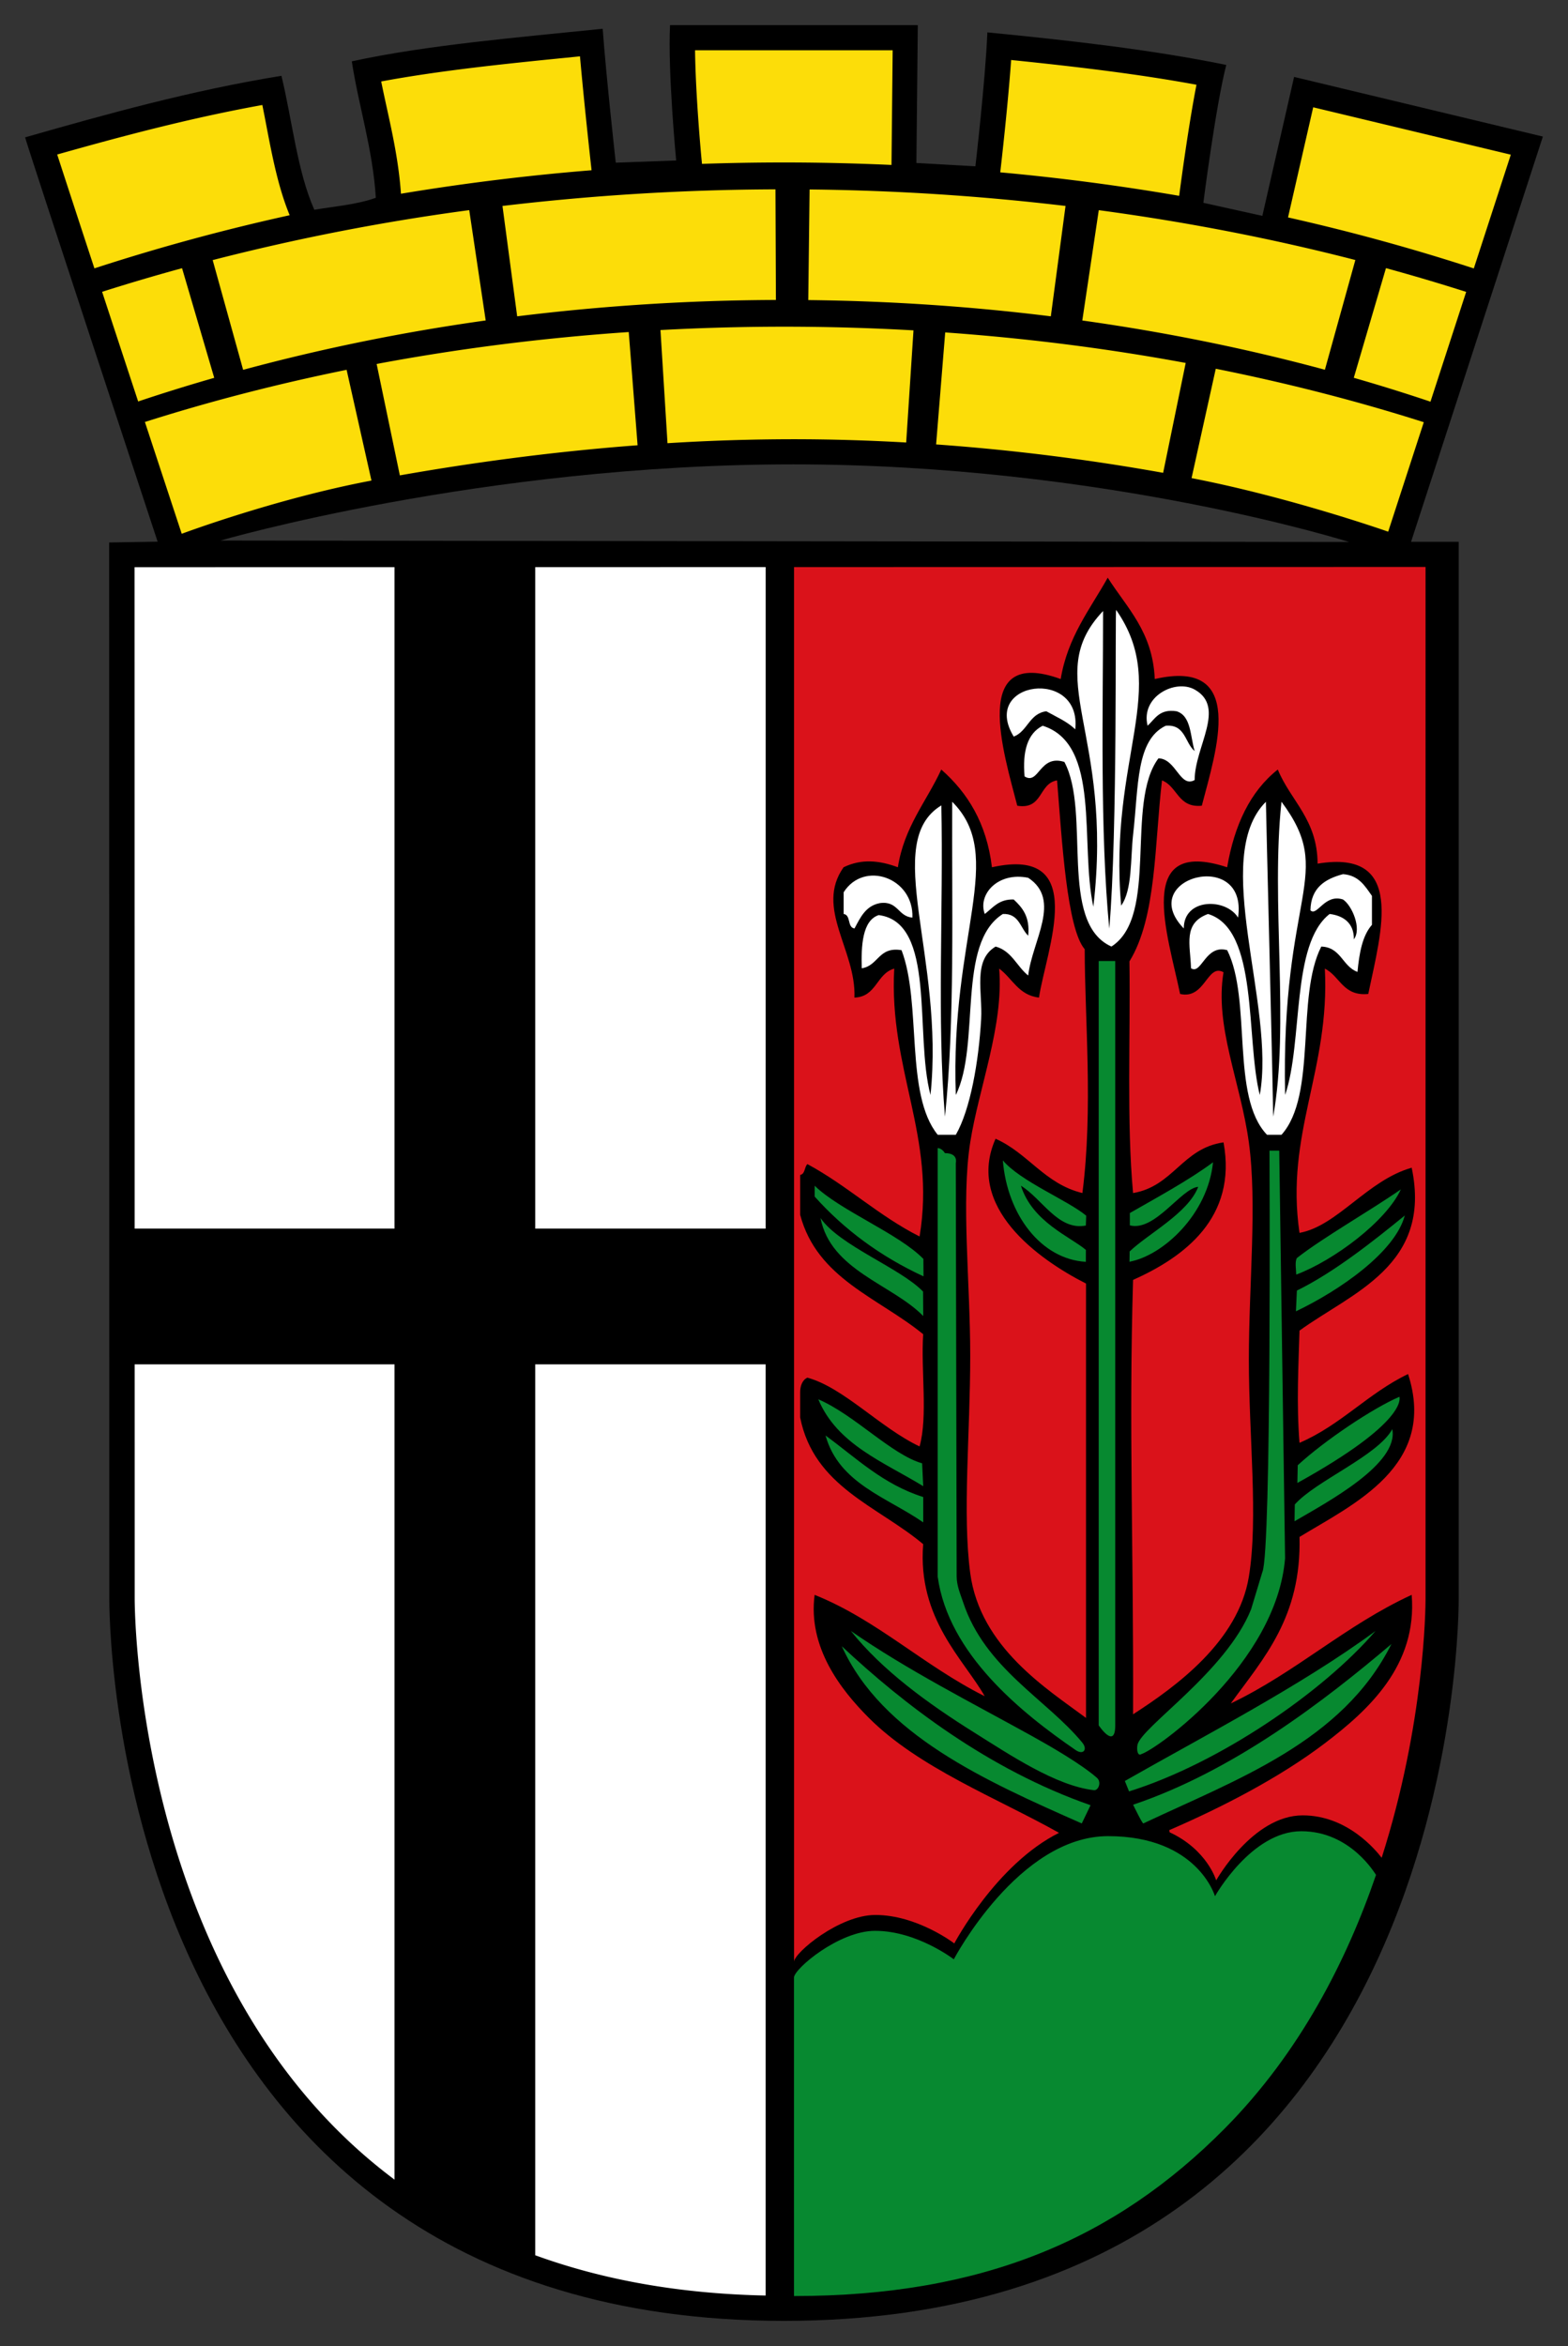<svg height="466.629" width="312" xmlns="http://www.w3.org/2000/svg"><rect width="100%" height="100%" fill="#333333" stroke="none"/><path d="M157.771 92.364c-61.869 0-113.908 15.154-113.908 15.154l224.561.281c0 .001-48.783-15.435-110.653-15.435zM21.75 107.899l9.613-.16S5 27.8 5 27.319c16.241-4.639 33.036-9.324 51-12.24 2.153 8.889 3.148 18.994 6.542 26.641 4.327-.713 8.538-1.043 12.24-2.381C74.173 29.628 71.368 21.151 70 12.2c15.189-3.291 33.171-4.752 49.922-6.48.68 9.4 2.602 26.639 2.602 26.639l12.02-.439S132.86 14.344 133.323 5h49.301l-.281 27.42 11.742.66s1.996-17.184 2.379-26.641c16.391 1.607 32.592 3.423 47.536 6.48-2.11 8.213-4.557 27.42-4.557 27.42l11.74 2.6 6.316-27.639L307 27.165l-26.229 80.605h9.479v210.044S292 461.629 156 461.629 21.75 317.814 21.75 317.814l-.028-209.915"/><g fill="#fff"><path d="m78.5 112.808-51.728.01.017 131.56H78.5zM26.799 317.931c0 3.135.564 65.571 39.854 105.29A105.733 105.733 0 0 0 78.5 433.536V271.377H26.793l.006 46.554zM152.349 271.377H106.5v177.201c13.703 4.987 29.011 7.67 45.849 8.012V271.377zM152.354 112.795l-45.854.008v131.574h45.852l.002-131.582z"/></g><path d="M241.756 377.163s7.248-12.926 17.171-12.926 14.802 8.683 14.872 8.683c-5.846 17.078-15.163 35.345-30.02 50.363-21.928 22.168-48.402 33.408-85.789 33.409l-.006-.888-.002-62.446c0-1.747 8.958-9.309 16.133-9.309 8.324 0 15.67 5.662 15.67 5.662s12.879-24.495 30.699-24.495 21.272 11.947 21.272 11.947z" fill="#078930"/><path d="M283.654 112.77 158 112.794l.004 277.391c.054-1.777 8.998-9.291 16.17-9.291 8.347 0 15.712 5.662 15.712 5.662s8.319-15.767 20.839-21.998c-12.398-6.958-27.894-12.92-37.83-22.857-5.613-5.612-12.172-14.053-10.801-24.48 12.494 5.018 21.655 14.073 33.84 20.16-4.064-7.218-13.42-15.377-12.24-30.24-8.994-7.564-21.73-11.389-24.479-25.199v-5.04c0-1.233.442-2.438 1.44-2.881 7.202 1.962 14.483 9.964 22.32 13.681 1.675-6.005.242-15.116.719-22.32-8.84-7.24-21.125-11.035-24.479-23.76v-7.92c1.013-.188.821-1.579 1.44-2.16 7.953 4.286 14.182 10.298 22.32 14.4 3.318-19.882-6.145-33.215-5.041-53.28-3.563.997-3.496 5.623-7.92 5.76.369-9.467-7.896-17.782-2.16-25.92 3.526-1.712 7.098-1.387 10.801 0 1.275-8.085 5.682-13.038 8.64-19.44 5.231 4.608 9.028 10.651 10.08 19.44 19.523-4.351 10.775 16.489 9.36 25.92-4.091-.47-5.287-3.833-7.92-5.76.922 11.351-4.045 23.636-5.761 34.56-1.834 11.684 0 27.706 0 42.48 0 15.336-1.577 31.412 0 43.2 1.98 14.804 15.358 23.08 23.04 28.8v-86.4c-9.663-4.899-23.984-15.3-18-28.8 6.495 2.865 9.752 8.968 17.28 10.8 2.159-16.753.462-34.629.462-48.495-3.551-4.127-4.543-21.784-5.502-33.585-3.707.612-2.762 5.878-7.92 5.04-2.699-10.467-9.447-31.759 8.641-25.2 1.405-8.434 5.836-13.844 9.359-20.16 3.82 6.02 8.951 10.729 9.359 20.16 18.395-4.216 12.201 14.256 9.36 25.2-4.782.463-4.806-3.835-7.92-5.04-1.5 12.66-1.071 27.248-6.479 36 .211 15.39-.578 31.778.72 46.08 8.019-1.341 9.8-8.919 18-10.08 2.765 15.034-7.874 22.825-18 27.36-.866 29.397.114 52.737 0 86.4 8.605-5.546 20.94-14.535 23.04-27.36 1.912-11.676 0-27.831 0-43.2 0-14.942 1.674-31.002 0-43.2-1.656-12.07-6.846-23.068-5.04-33.84-3.279-1.815-3.635 5.468-8.64 4.32-2.391-11.63-9.293-31.308 9.359-25.2 1.445-8.396 4.586-15.094 10.08-19.44 2.589 6.292 7.869 9.892 7.92 18.721 17.543-2.908 12.705 13.351 10.08 25.92-5.049.488-5.59-3.53-8.64-5.04 1.054 20.137-7.939 32.834-5.04 52.56 7.523-1.36 13.517-10.48 22.32-12.96 4.126 19.506-12.033 24.913-22.32 32.4-.195 6.604-.627 14.617 0 22.32 8.232-3.527 13.65-9.87 21.6-13.681 5.912 18.274-10.96 25.909-21.6 32.4.396 15.997-7.125 24.075-13.68 33.12 12.989-6.21 22.846-15.554 36-21.601 1.155 14.061-8.619 22.938-17.28 29.521-9.014 6.85-20.485 12.747-30.96 17.28.017.149.045.288.076.423 7.496 3.485 9.263 9.563 9.263 9.563s7.267-12.927 17.216-12.927c8.988 0 14.651 7.068 15.715 8.437 8.53-26.703 8.73-49.714 8.73-51.534l.001-205.214z" fill="#da121a"/><g fill-rule="evenodd"><path d="M190.355 313.531c0 1.901.765 3.586 1.269 5.114 4.358 13.219 16.671 19.367 23.735 27.976 1.11 1.354.193 2.515-1.305 1.488-10.846-7.436-25.354-19.132-27.471-34.504v-85.24c.857 0 1.439 1 1.439 1 2.729 0 2.16 1.949 2.16 1.949zM251.184 312.685c1.84-3.943 1.42-83.819 1.42-83.819h1.94l1.16 81.08C254 330.815 230.25 347.94 227.118 348.89c-.688.48-.997-.702-.786-1.808.668-3.518 17.645-14.55 22.612-26.997zM216.129 241.8c-3.727-3.096-13.038-6.802-16.585-10.995.88 10.883 7.661 19.671 16.517 20.178l.008-2.371c-3.053-2.609-10.658-5.557-12.924-12.767 4.216 2.587 7.417 8.988 12.917 7.921zM224.744 250.965c6.693-1.235 15.596-9.454 16.623-19.784-4.736 3.538-11.586 7.248-16.551 10.099v2.45c5.001 1.288 10.21-7.375 13.607-7.664-2.008 5.239-9.952 9.305-13.649 12.854zM183.704 253.845c-8.528-3.951-15.702-9.258-21.601-15.84v-2.16c5.063 4.944 16.691 9.497 21.635 14.56l.023 3.435M258.059 250.223c5.286-4.138 14.508-9.354 20.686-13.657-2.918 6.353-13.309 14.133-20.822 16.956-.001-.869-.323-2.56.136-3.299z" fill="#078930"/><path d="M183.704 261.766c-6.167-6.313-18.409-9.051-20.44-19.5 3.746 5.48 15.879 9.937 20.408 14.634z" fill="#078830"/><path d="M257.864 260.825c8.647-4.122 19.731-11.76 21.66-19.06-5.862 4.773-13.915 11.234-21.472 14.935zM258.15 294.966c22.053-12.19 20.314-16.9 20.314-17.141-5.239 2.227-14.907 8.701-20.242 13.617zM183.704 295.605c-7.899-4.82-17.132-8.308-20.88-17.28 7.223 3.102 14.513 10.963 20.66 12.74zM164.264 285.525c6.102 4.459 11.416 9.704 19.44 12.24v5.04c-7.227-5.012-16.765-7.715-19.44-17.28zM257.584 302.585c6.539-3.817 20.793-11.409 19.453-18.319-2.91 5.313-15.222 10.267-19.398 14.979zM169.305 324.405c11.26 7.805 24.052 14.258 36 20.88 3.299 1.829 9.747 5.504 12.964 8.333.972.854.288 2.557-.599 2.455-7.572-.864-16.712-7.017-23.886-11.508-9.198-5.758-18.274-12.367-24.479-20.16z" fill="#078930"/><path d="M215.25 362.689c-19.25-8.5-39.75-17.625-47.75-35.25 12.25 11.5 29.204 24.56 49.5 31.625zM225.465 358.966c19.922-6.718 37.91-20.526 51.399-31.961-9.733 19.462-30.864 26.934-49.364 35.684-.24 0-2.035-3.723-2.035-3.723zM224.658 356.316c17.92-5.592 38.576-19.727 49.046-31.911-14.821 10.919-34.454 21.034-49.883 29.839zM221.91 343.174V191.151h-3.291v152.022c0 .001 3.291 4.937 3.291.001z" fill="#078930"/></g><path d="M246.35 182.515c-2.426-3.938-10.824-3.919-10.799 2.16-9.738-10.083 12.812-16.145 10.799-2.16zM222.09 121.314c10.91 15.667-1.59 29.334 1 58.82 2.252-3.146 1.832-9.362 2.381-14.181 1.1-9.659.547-18.739 6.479-21.6 3.937-.336 3.796 3.404 5.761 5.04-.891-2.95-.664-7.017-3.601-7.92-3.399-.519-4.261 1.499-5.761 2.88-1.434-5.814 5.51-9.346 9.361-7.2 6.325 3.524.008 11.362 0 18-2.932 1.639-3.678-4.242-7.201-4.319-6.666 8.933.148 31.348-9.359 37.439-10.606-4.754-4.018-26.702-9.36-36.72-4.966-1.578-5.041 4.669-7.92 2.88-.437-4.997.568-8.552 3.601-10.08 11.688 3.672 7.357 23.362 10.08 36 4.116-34.873-10.48-45.719 1.939-58.82 0 19.794-.641 43.619 1.232 63.162 1.696-19.363 1.128-63.381 1.368-63.381z" fill="#fff"/><path d="M213.95 145.074c-1.565-1.554-3.761-2.479-5.76-3.6-3.389.451-3.707 3.973-6.48 5.04-6.776-11.096 13.582-13.78 12.24-1.44zM190.189 225.715h-3.6c-6.563-8.076-3.157-26.123-7.199-36.721-4.609-.769-4.577 3.104-7.92 3.601-.128-4.447.111-9.528 3.379-10.58 11.484 1.467 7.079 23.642 10.301 35.78 2.85-27.479-9.816-50.313 2.16-57.601.428 20.451-.891 42.65.72 61.92 2.001-19.357 1.326-41.394 1.44-62.64 10.863 10.841-.471 26.507.719 58.32 4.992-10.128.074-30.166 9.361-36 3.247-.128 3.443 2.796 5.039 4.319.387-3.746-1.141-5.579-2.88-7.199-2.979-.099-4.123 1.637-5.76 2.88-1.445-3.862 2.589-8.438 8.64-7.2 6.701 4.401.811 12.5 0 19.439-2.27-1.81-3.271-4.888-6.479-5.76-4.573 2.702-2.577 9.076-2.88 14.4-.482 8.481-2.153 18.029-5.041 23.042zM272.99 178.194v5.76c-1.92 2.16-2.519 5.642-2.88 9.36-3.003-1.077-3.259-4.9-7.2-5.04-5.113 10.006-.77 29.471-7.92 37.44h-2.88c-7.282-7.598-2.973-26.788-7.92-36.721-4.365-1.22-5.092 4.956-7.2 3.601-.143-4.702-1.656-8.946 3.38-10.8 10.13 3.02 7.466 24.729 10.3 36 3.229-17.799-9.896-47.205 1.221-58.32 0 1.588 1.439 57.979 1.439 62.64 3.315-18.284-.496-42.633 1.66-62.64 10.9 14.606-.156 17.841.721 58.32 3.627-10.648 1.123-29.979 8.859-36 2.788.331 4.877 1.863 4.82 5.04 1.619-2.137-.398-6.775-2.16-7.92-3.652-1.217-5.15 3.441-6.48 2.159.086-4.475 2.877-6.243 6.48-7.199 3.138.223 4.365 2.355 5.76 4.32z" fill="#fff"/><path d="M167.87 181.795v-4.32c4.041-6.383 13.958-2.922 13.681 5.04-2.896-.226-2.852-3.389-6.48-2.88-2.823.537-3.873 2.847-5.04 5.04-1.483-.198-.678-2.683-2.161-2.88z" fill="#fff"/><g fill="#fcdd09"><path d="m300.62 30.766-39.321-9.426-5.008 21.907a408.244 408.244 0 0 1 36.967 10.146l7.362-22.627zM238.073 16.855c-11.17-2.054-23.116-3.519-36.876-4.921-.675 9.413-2.029 21.131-2.098 21.722l-.072.624a452.814 452.814 0 0 1 35.604 4.67c.39-2.993 1.865-13.98 3.442-22.095zM177.389 32.806l.232-22.807h-39.32c.104 9.14 1.255 21.299 1.269 21.443l.11 1.153a479.608 479.608 0 0 1 16.32-.281c7.191 0 14.32.175 21.389.492zM117.604 32.912c-.066-.591-1.375-12.369-2.199-21.707l-2.859.288c-12.482 1.243-25.253 2.574-36.695 4.71.34 1.687.709 3.389 1.093 5.141 1.188 5.422 2.409 11.028 2.84 17.191a454.544 454.544 0 0 1 37.925-4.673zM53.001 24.985a433.662 433.662 0 0 0-.8-4.102c-13.76 2.488-26.907 5.917-40.821 9.851a8011.129 8011.129 0 0 0 7.406 22.644 409.36 409.36 0 0 1 38.852-10.569c-2.259-5.465-3.473-11.737-4.637-17.824zM241.913 73.345 237.096 95.1c19.618 3.792 39.123 10.653 39.123 10.653l7.086-21.774c-13.203-4.206-27.044-7.761-41.392-10.634zM235.93 72.19c-15.425-2.852-31.42-4.9-47.855-6.069l-1.808 22.277a431.616 431.616 0 0 1 45.174 5.648zM156 64.981c-8.285 0-16.481.231-24.58.669l1.398 22.505a405.68 405.68 0 0 1 25.002-.791c7.736 0 15.248.241 22.492.652l1.453-22.305a453.26 453.26 0 0 0-25.765-.73zM126.867 88.563l-1.76-22.518c-17.252 1.177-34.023 3.322-50.165 6.348l4.619 22.162c13.346-2.356 29.54-4.651 47.306-5.992zM68.969 73.559c-13.903 2.82-27.315 6.298-40.136 10.376 2.553 7.754 5.068 15.386 7.328 22.238 0 0 18.616-6.976 37.752-10.585zM269.375 75.145a357.937 357.937 0 0 1 15.258 4.752l7.105-21.836a402.778 402.778 0 0 0-15.96-4.729zM269.686 51.719c-16.363-4.222-33.433-7.55-51.053-9.915l-3.276 21.943c16.71 2.339 32.856 5.63 48.271 9.798zM212.019 40.964a471.976 471.976 0 0 0-50.925-3.278l-.265 22c16.485.182 32.612 1.285 48.264 3.233zM154.391 59.663l-.089-22a473.265 473.265 0 0 0-54.32 3.303l2.926 21.954a431.115 431.115 0 0 1 51.483-3.257zM96.643 63.742l-3.277-21.946a436.571 436.571 0 0 0-51.047 9.938l6.059 21.828c15.42-4.167 31.548-7.485 48.265-9.82zM36.225 53.344a401.105 401.105 0 0 0-15.908 4.699 40912.66 40912.66 0 0 0 7.173 21.813 356.036 356.036 0 0 1 15.138-4.702z"/></g></svg>